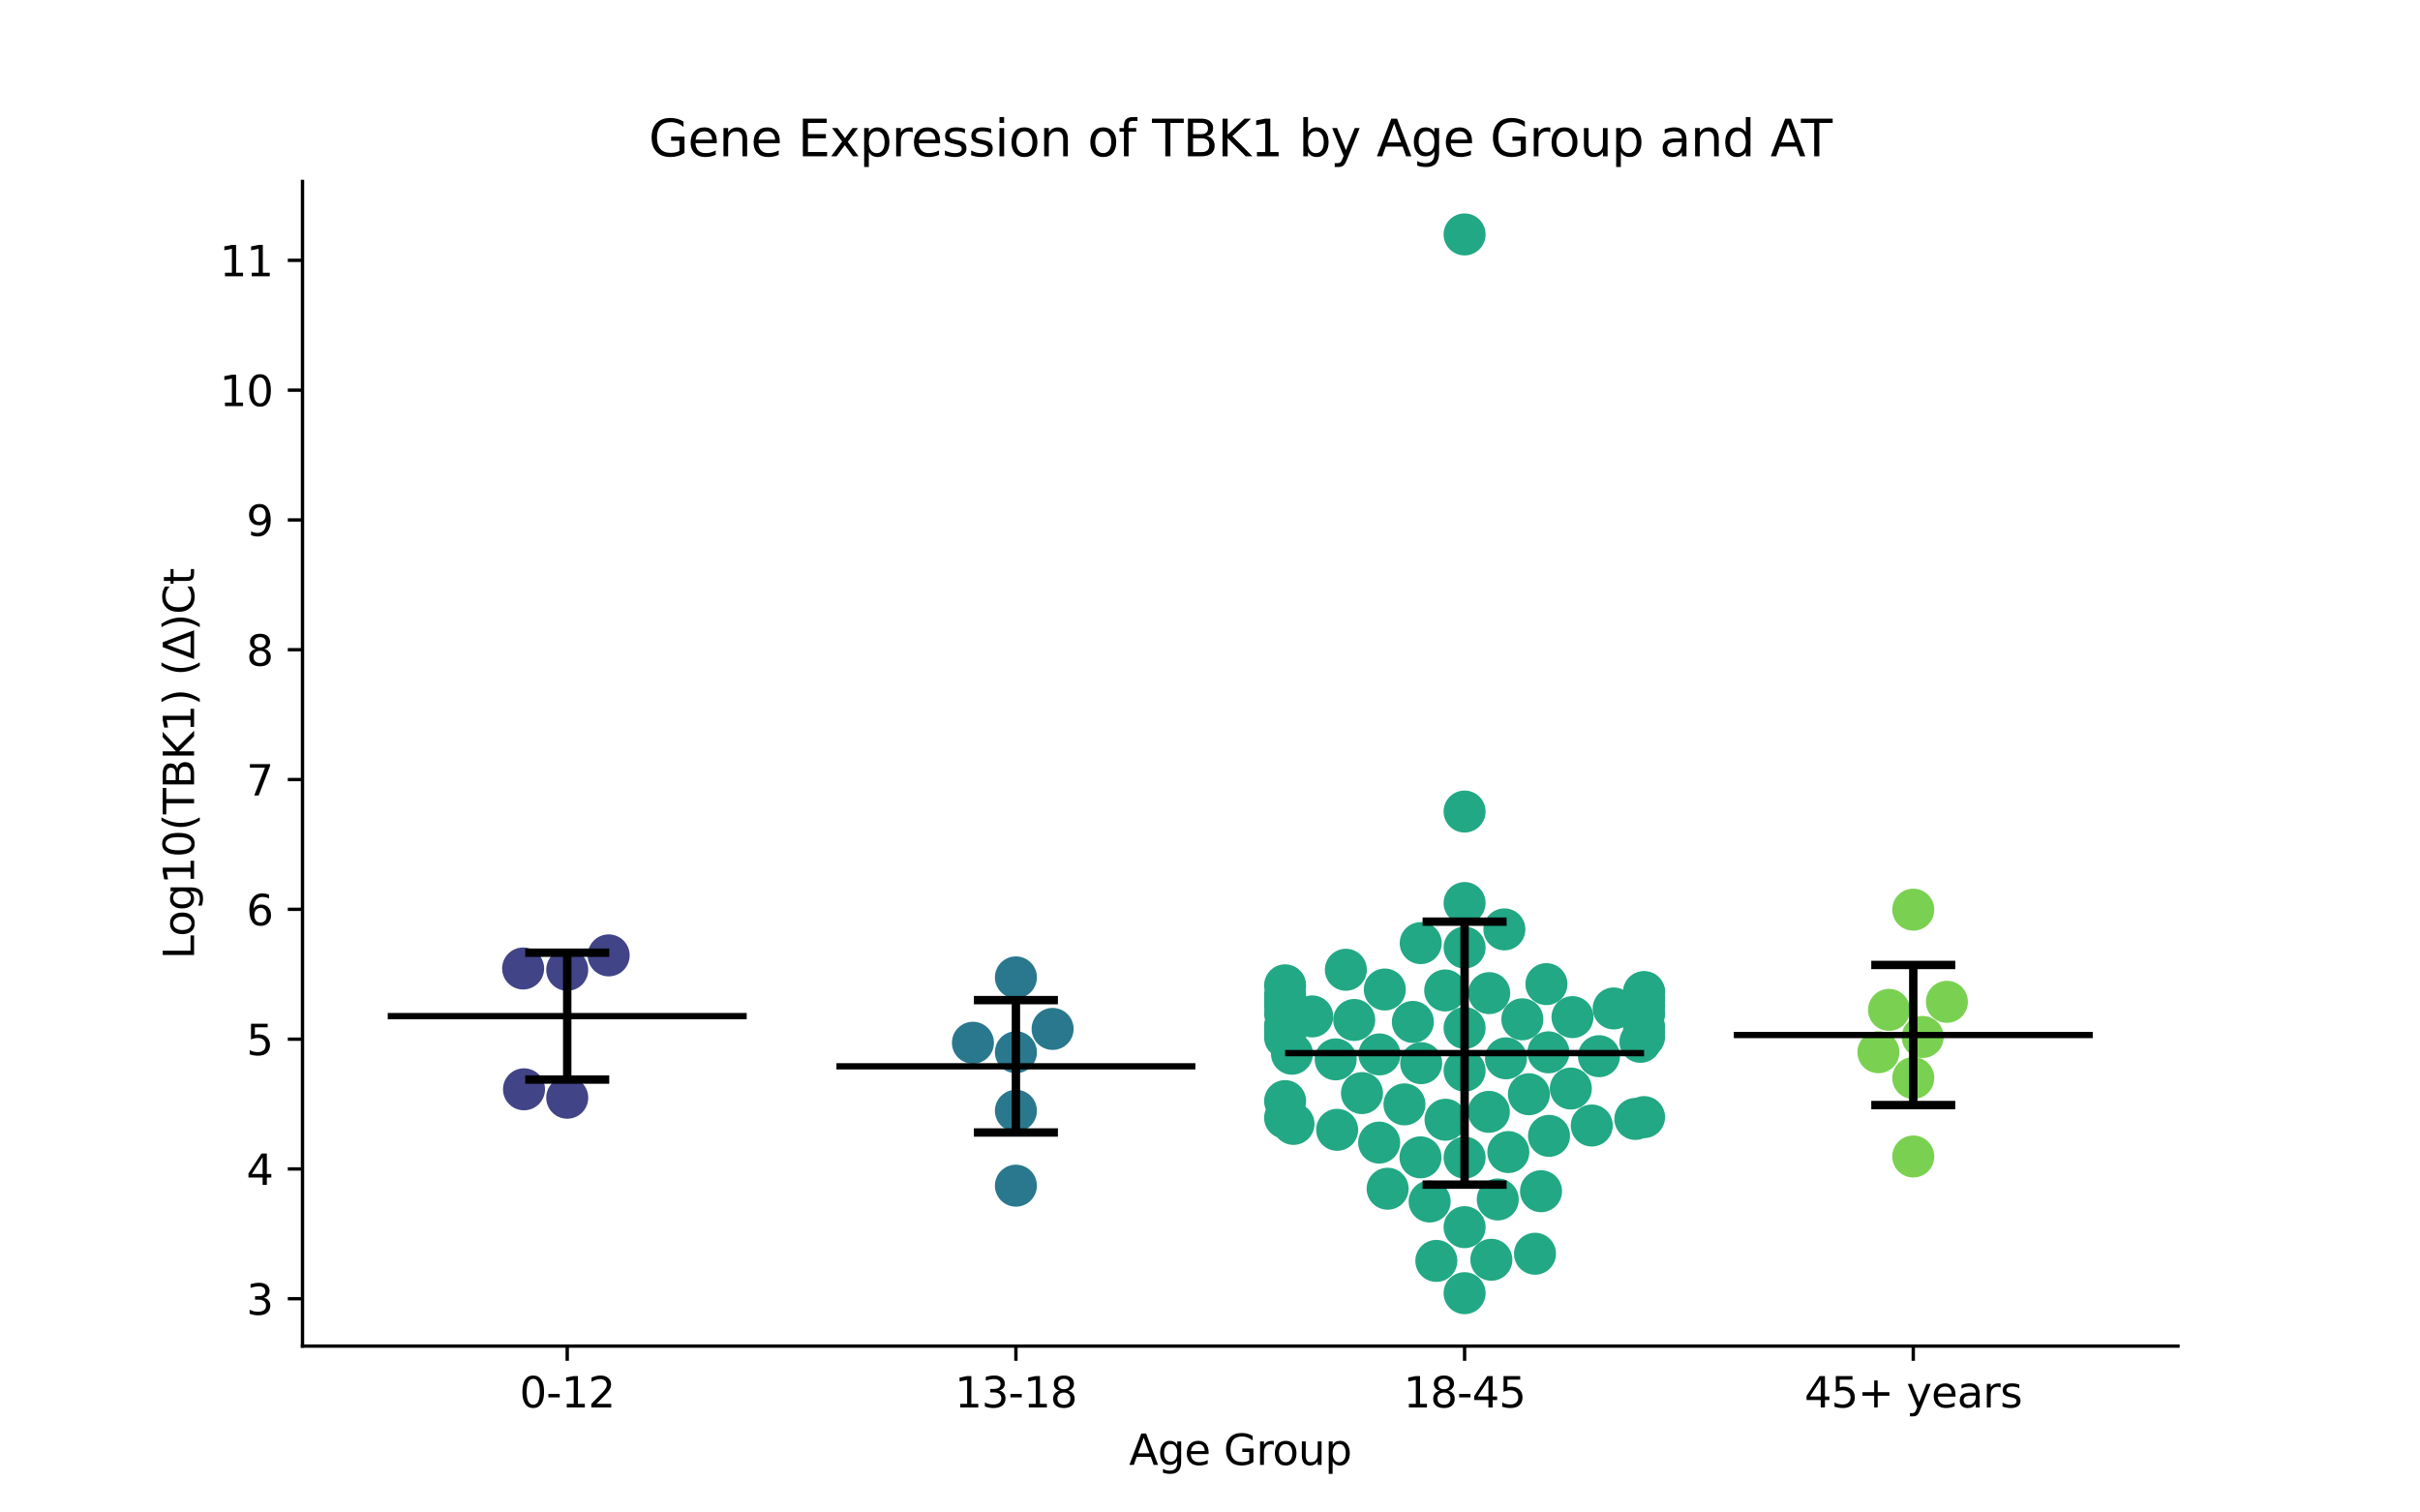 <?xml version="1.0" encoding="utf-8" standalone="no"?>
<!DOCTYPE svg PUBLIC "-//W3C//DTD SVG 1.1//EN"
  "http://www.w3.org/Graphics/SVG/1.1/DTD/svg11.dtd">
<svg xmlns:xlink="http://www.w3.org/1999/xlink" width="576pt" height="360pt" viewBox="0 0 576 360" xmlns="http://www.w3.org/2000/svg" version="1.1">
 <defs>
  <style type="text/css">*{stroke-linejoin: round; stroke-linecap: butt}</style>
 </defs>
 <g id="figure_1">
  <g id="patch_1">
   <path d="M 0 360 
L 576 360 
L 576 0 
L 0 0 
z
" style="fill: #ffffff"/>
  </g>
  <g id="axes_1">
   <g id="patch_2">
    <path d="M 72 320.4 
L 518.4 320.4 
L 518.4 43.2 
L 72 43.2 
z
" style="fill: #ffffff"/>
   </g>
   <g id="PathCollection_1">
    <defs>
     <path id="C0_0_cc130ff5a4" d="M 0 5 
C 1.326 5 2.598 4.473 3.536 3.536 
C 4.473 2.598 5 1.326 5 -0 
C 5 -1.326 4.473 -2.598 3.536 -3.536 
C 2.598 -4.473 1.326 -5 0 -5 
C -1.326 -5 -2.598 -4.473 -3.536 -3.536 
C -4.473 -2.598 -5 -1.326 -5 0 
C -5 1.326 -4.473 2.598 -3.536 3.536 
C -2.598 4.473 -1.326 5 0 5 
z
"/>
    </defs>
    <g clip-path="url(#p56521f6188)">
     <use xlink:href="#C0_0_cc130ff5a4" x="144.87" y="227.4" style="fill: #414487"/>
    </g>
    <g clip-path="url(#p56521f6188)">
     <use xlink:href="#C0_0_cc130ff5a4" x="135.009" y="230.833" style="fill: #414487"/>
    </g>
    <g clip-path="url(#p56521f6188)">
     <use xlink:href="#C0_0_cc130ff5a4" x="124.514" y="230.519" style="fill: #414487"/>
    </g>
    <g clip-path="url(#p56521f6188)">
     <use xlink:href="#C0_0_cc130ff5a4" x="124.722" y="259.276" style="fill: #414487"/>
    </g>
    <g clip-path="url(#p56521f6188)">
     <use xlink:href="#C0_0_cc130ff5a4" x="135.009" y="261.282" style="fill: #414487"/>
    </g>
   </g>
   <g id="PathCollection_2">
    <defs>
     <path id="C1_0_65aab838d2" d="M 0 5 
C 1.326 5 2.598 4.473 3.536 3.536 
C 4.473 2.598 5 1.326 5 -0 
C 5 -1.326 4.473 -2.598 3.536 -3.536 
C 2.598 -4.473 1.326 -5 0 -5 
C -1.326 -5 -2.598 -4.473 -3.536 -3.536 
C -4.473 -2.598 -5 -1.326 -5 0 
C -5 1.326 -4.473 2.598 -3.536 3.536 
C -2.598 4.473 -1.326 5 0 5 
z
"/>
    </defs>
    <g clip-path="url(#p56521f6188)">
     <use xlink:href="#C1_0_65aab838d2" x="231.574" y="248.197" style="fill: #2a788e"/>
    </g>
    <g clip-path="url(#p56521f6188)">
     <use xlink:href="#C1_0_65aab838d2" x="241.803" y="282.214" style="fill: #2a788e"/>
    </g>
    <g clip-path="url(#p56521f6188)">
     <use xlink:href="#C1_0_65aab838d2" x="241.803" y="250.453" style="fill: #2a788e"/>
    </g>
    <g clip-path="url(#p56521f6188)">
     <use xlink:href="#C1_0_65aab838d2" x="241.803" y="264.385" style="fill: #2a788e"/>
    </g>
    <g clip-path="url(#p56521f6188)">
     <use xlink:href="#C1_0_65aab838d2" x="241.803" y="232.64" style="fill: #2a788e"/>
    </g>
    <g clip-path="url(#p56521f6188)">
     <use xlink:href="#C1_0_65aab838d2" x="250.538" y="244.904" style="fill: #2a788e"/>
    </g>
   </g>
   <g id="PathCollection_3">
    <defs>
     <path id="C2_0_f09a1e3bba" d="M 0 5 
C 1.326 5 2.598 4.473 3.536 3.536 
C 4.473 2.598 5 1.326 5 -0 
C 5 -1.326 4.473 -2.598 3.536 -3.536 
C 2.598 -4.473 1.326 -5 0 -5 
C -1.326 -5 -2.598 -4.473 -3.536 -3.536 
C -4.473 -2.598 -5 -1.326 -5 0 
C -5 1.326 -4.473 2.598 -3.536 3.536 
C -2.598 4.473 -1.326 5 0 5 
z
"/>
    </defs>
    <g clip-path="url(#p56521f6188)">
     <use xlink:href="#C2_0_f09a1e3bba" x="391.315" y="245.598" style="fill: #22a884"/>
    </g>
    <g clip-path="url(#p56521f6188)">
     <use xlink:href="#C2_0_f09a1e3bba" x="391.315" y="239.488" style="fill: #22a884"/>
    </g>
    <g clip-path="url(#p56521f6188)">
     <use xlink:href="#C2_0_f09a1e3bba" x="348.597" y="225.533" style="fill: #22a884"/>
    </g>
    <g clip-path="url(#p56521f6188)">
     <use xlink:href="#C2_0_f09a1e3bba" x="320.336" y="230.824" style="fill: #22a884"/>
    </g>
    <g clip-path="url(#p56521f6188)">
     <use xlink:href="#C2_0_f09a1e3bba" x="348.597" y="292.087" style="fill: #22a884"/>
    </g>
    <g clip-path="url(#p56521f6188)">
     <use xlink:href="#C2_0_f09a1e3bba" x="391.315" y="236.24" style="fill: #22a884"/>
    </g>
    <g clip-path="url(#p56521f6188)">
     <use xlink:href="#C2_0_f09a1e3bba" x="362.343" y="242.617" style="fill: #22a884"/>
    </g>
    <g clip-path="url(#p56521f6188)">
     <use xlink:href="#C2_0_f09a1e3bba" x="348.597" y="193.164" style="fill: #22a884"/>
    </g>
    <g clip-path="url(#p56521f6188)">
     <use xlink:href="#C2_0_f09a1e3bba" x="338.266" y="253.057" style="fill: #22a884"/>
    </g>
    <g clip-path="url(#p56521f6188)">
     <use xlink:href="#C2_0_f09a1e3bba" x="348.597" y="214.939" style="fill: #22a884"/>
    </g>
    <g clip-path="url(#p56521f6188)">
     <use xlink:href="#C2_0_f09a1e3bba" x="391.315" y="238.055" style="fill: #22a884"/>
    </g>
    <g clip-path="url(#p56521f6188)">
     <use xlink:href="#C2_0_f09a1e3bba" x="384.084" y="240.031" style="fill: #22a884"/>
    </g>
    <g clip-path="url(#p56521f6188)">
     <use xlink:href="#C2_0_f09a1e3bba" x="354.457" y="236.384" style="fill: #22a884"/>
    </g>
    <g clip-path="url(#p56521f6188)">
     <use xlink:href="#C2_0_f09a1e3bba" x="305.879" y="241.259" style="fill: #22a884"/>
    </g>
    <g clip-path="url(#p56521f6188)">
     <use xlink:href="#C2_0_f09a1e3bba" x="317.911" y="252.149" style="fill: #22a884"/>
    </g>
    <g clip-path="url(#p56521f6188)">
     <use xlink:href="#C2_0_f09a1e3bba" x="348.597" y="254.842" style="fill: #22a884"/>
    </g>
    <g clip-path="url(#p56521f6188)">
     <use xlink:href="#C2_0_f09a1e3bba" x="305.879" y="244.449" style="fill: #22a884"/>
    </g>
    <g clip-path="url(#p56521f6188)">
     <use xlink:href="#C2_0_f09a1e3bba" x="374.28" y="242.096" style="fill: #22a884"/>
    </g>
    <g clip-path="url(#p56521f6188)">
     <use xlink:href="#C2_0_f09a1e3bba" x="343.978" y="235.747" style="fill: #22a884"/>
    </g>
    <g clip-path="url(#p56521f6188)">
     <use xlink:href="#C2_0_f09a1e3bba" x="358.067" y="221.213" style="fill: #22a884"/>
    </g>
    <g clip-path="url(#p56521f6188)">
     <use xlink:href="#C2_0_f09a1e3bba" x="305.879" y="234.528" style="fill: #22a884"/>
    </g>
    <g clip-path="url(#p56521f6188)">
     <use xlink:href="#C2_0_f09a1e3bba" x="322.326" y="242.774" style="fill: #22a884"/>
    </g>
    <g clip-path="url(#p56521f6188)">
     <use xlink:href="#C2_0_f09a1e3bba" x="312.33" y="241.926" style="fill: #22a884"/>
    </g>
    <g clip-path="url(#p56521f6188)">
     <use xlink:href="#C2_0_f09a1e3bba" x="338.097" y="275.474" style="fill: #22a884"/>
    </g>
    <g clip-path="url(#p56521f6188)">
     <use xlink:href="#C2_0_f09a1e3bba" x="380.585" y="251.395" style="fill: #22a884"/>
    </g>
    <g clip-path="url(#p56521f6188)">
     <use xlink:href="#C2_0_f09a1e3bba" x="305.879" y="236.788" style="fill: #22a884"/>
    </g>
    <g clip-path="url(#p56521f6188)">
     <use xlink:href="#C2_0_f09a1e3bba" x="390.454" y="247.98" style="fill: #22a884"/>
    </g>
    <g clip-path="url(#p56521f6188)">
     <use xlink:href="#C2_0_f09a1e3bba" x="368.692" y="270.358" style="fill: #22a884"/>
    </g>
    <g clip-path="url(#p56521f6188)">
     <use xlink:href="#C2_0_f09a1e3bba" x="378.868" y="267.894" style="fill: #22a884"/>
    </g>
    <g clip-path="url(#p56521f6188)">
     <use xlink:href="#C2_0_f09a1e3bba" x="348.597" y="55.8" style="fill: #22a884"/>
    </g>
    <g clip-path="url(#p56521f6188)">
     <use xlink:href="#C2_0_f09a1e3bba" x="391.315" y="241.36" style="fill: #22a884"/>
    </g>
    <g clip-path="url(#p56521f6188)">
     <use xlink:href="#C2_0_f09a1e3bba" x="391.315" y="246.803" style="fill: #22a884"/>
    </g>
    <g clip-path="url(#p56521f6188)">
     <use xlink:href="#C2_0_f09a1e3bba" x="328.267" y="271.961" style="fill: #22a884"/>
    </g>
    <g clip-path="url(#p56521f6188)">
     <use xlink:href="#C2_0_f09a1e3bba" x="365.356" y="298.417" style="fill: #22a884"/>
    </g>
    <g clip-path="url(#p56521f6188)">
     <use xlink:href="#C2_0_f09a1e3bba" x="391.315" y="244.401" style="fill: #22a884"/>
    </g>
    <g clip-path="url(#p56521f6188)">
     <use xlink:href="#C2_0_f09a1e3bba" x="336.286" y="243.236" style="fill: #22a884"/>
    </g>
    <g clip-path="url(#p56521f6188)">
     <use xlink:href="#C2_0_f09a1e3bba" x="368.074" y="234.238" style="fill: #22a884"/>
    </g>
    <g clip-path="url(#p56521f6188)">
     <use xlink:href="#C2_0_f09a1e3bba" x="305.879" y="245.671" style="fill: #22a884"/>
    </g>
    <g clip-path="url(#p56521f6188)">
     <use xlink:href="#C2_0_f09a1e3bba" x="329.605" y="235.522" style="fill: #22a884"/>
    </g>
    <g clip-path="url(#p56521f6188)">
     <use xlink:href="#C2_0_f09a1e3bba" x="391.315" y="237.221" style="fill: #22a884"/>
    </g>
    <g clip-path="url(#p56521f6188)">
     <use xlink:href="#C2_0_f09a1e3bba" x="328.338" y="250.972" style="fill: #22a884"/>
    </g>
    <g clip-path="url(#p56521f6188)">
     <use xlink:href="#C2_0_f09a1e3bba" x="373.883" y="259.093" style="fill: #22a884"/>
    </g>
    <g clip-path="url(#p56521f6188)">
     <use xlink:href="#C2_0_f09a1e3bba" x="305.879" y="246.95" style="fill: #22a884"/>
    </g>
    <g clip-path="url(#p56521f6188)">
     <use xlink:href="#C2_0_f09a1e3bba" x="348.597" y="244.682" style="fill: #22a884"/>
    </g>
    <g clip-path="url(#p56521f6188)">
     <use xlink:href="#C2_0_f09a1e3bba" x="363.904" y="260.448" style="fill: #22a884"/>
    </g>
    <g clip-path="url(#p56521f6188)">
     <use xlink:href="#C2_0_f09a1e3bba" x="338.155" y="224.48" style="fill: #22a884"/>
    </g>
    <g clip-path="url(#p56521f6188)">
     <use xlink:href="#C2_0_f09a1e3bba" x="305.879" y="244.156" style="fill: #22a884"/>
    </g>
    <g clip-path="url(#p56521f6188)">
     <use xlink:href="#C2_0_f09a1e3bba" x="391.315" y="236.133" style="fill: #22a884"/>
    </g>
    <g clip-path="url(#p56521f6188)">
     <use xlink:href="#C2_0_f09a1e3bba" x="307.506" y="250.808" style="fill: #22a884"/>
    </g>
    <g clip-path="url(#p56521f6188)">
     <use xlink:href="#C2_0_f09a1e3bba" x="344.058" y="266.519" style="fill: #22a884"/>
    </g>
    <g clip-path="url(#p56521f6188)">
     <use xlink:href="#C2_0_f09a1e3bba" x="356.493" y="285.495" style="fill: #22a884"/>
    </g>
    <g clip-path="url(#p56521f6188)">
     <use xlink:href="#C2_0_f09a1e3bba" x="341.873" y="300.119" style="fill: #22a884"/>
    </g>
    <g clip-path="url(#p56521f6188)">
     <use xlink:href="#C2_0_f09a1e3bba" x="354.37" y="264.638" style="fill: #22a884"/>
    </g>
    <g clip-path="url(#p56521f6188)">
     <use xlink:href="#C2_0_f09a1e3bba" x="305.879" y="262.081" style="fill: #22a884"/>
    </g>
    <g clip-path="url(#p56521f6188)">
     <use xlink:href="#C2_0_f09a1e3bba" x="305.879" y="239.375" style="fill: #22a884"/>
    </g>
    <g clip-path="url(#p56521f6188)">
     <use xlink:href="#C2_0_f09a1e3bba" x="324.17" y="260.178" style="fill: #22a884"/>
    </g>
    <g clip-path="url(#p56521f6188)">
     <use xlink:href="#C2_0_f09a1e3bba" x="318.265" y="268.917" style="fill: #22a884"/>
    </g>
    <g clip-path="url(#p56521f6188)">
     <use xlink:href="#C2_0_f09a1e3bba" x="340.281" y="285.982" style="fill: #22a884"/>
    </g>
    <g clip-path="url(#p56521f6188)">
     <use xlink:href="#C2_0_f09a1e3bba" x="359.005" y="274.216" style="fill: #22a884"/>
    </g>
    <g clip-path="url(#p56521f6188)">
     <use xlink:href="#C2_0_f09a1e3bba" x="305.879" y="266.059" style="fill: #22a884"/>
    </g>
    <g clip-path="url(#p56521f6188)">
     <use xlink:href="#C2_0_f09a1e3bba" x="389.239" y="266.33" style="fill: #22a884"/>
    </g>
    <g clip-path="url(#p56521f6188)">
     <use xlink:href="#C2_0_f09a1e3bba" x="334.284" y="262.864" style="fill: #22a884"/>
    </g>
    <g clip-path="url(#p56521f6188)">
     <use xlink:href="#C2_0_f09a1e3bba" x="305.879" y="238.203" style="fill: #22a884"/>
    </g>
    <g clip-path="url(#p56521f6188)">
     <use xlink:href="#C2_0_f09a1e3bba" x="391.315" y="265.895" style="fill: #22a884"/>
    </g>
    <g clip-path="url(#p56521f6188)">
     <use xlink:href="#C2_0_f09a1e3bba" x="348.597" y="307.8" style="fill: #22a884"/>
    </g>
    <g clip-path="url(#p56521f6188)">
     <use xlink:href="#C2_0_f09a1e3bba" x="354.964" y="299.848" style="fill: #22a884"/>
    </g>
    <g clip-path="url(#p56521f6188)">
     <use xlink:href="#C2_0_f09a1e3bba" x="358.448" y="251.904" style="fill: #22a884"/>
    </g>
    <g clip-path="url(#p56521f6188)">
     <use xlink:href="#C2_0_f09a1e3bba" x="330.28" y="282.937" style="fill: #22a884"/>
    </g>
    <g clip-path="url(#p56521f6188)">
     <use xlink:href="#C2_0_f09a1e3bba" x="366.789" y="283.532" style="fill: #22a884"/>
    </g>
    <g clip-path="url(#p56521f6188)">
     <use xlink:href="#C2_0_f09a1e3bba" x="348.597" y="275.536" style="fill: #22a884"/>
    </g>
    <g clip-path="url(#p56521f6188)">
     <use xlink:href="#C2_0_f09a1e3bba" x="368.553" y="250.477" style="fill: #22a884"/>
    </g>
    <g clip-path="url(#p56521f6188)">
     <use xlink:href="#C2_0_f09a1e3bba" x="307.87" y="267.508" style="fill: #22a884"/>
    </g>
   </g>
   <g id="PathCollection_4">
    <defs>
     <path id="C3_0_672759d1cb" d="M 0 5 
C 1.326 5 2.598 4.473 3.536 3.536 
C 4.473 2.598 5 1.326 5 -0 
C 5 -1.326 4.473 -2.598 3.536 -3.536 
C 2.598 -4.473 1.326 -5 0 -5 
C -1.326 -5 -2.598 -4.473 -3.536 -3.536 
C -4.473 -2.598 -5 -1.326 -5 0 
C -5 1.326 -4.473 2.598 -3.536 3.536 
C -2.598 4.473 -1.326 5 0 5 
z
"/>
    </defs>
    <g clip-path="url(#p56521f6188)">
     <use xlink:href="#C3_0_672759d1cb" x="447.095" y="250.457" style="fill: #7ad151"/>
    </g>
    <g clip-path="url(#p56521f6188)">
     <use xlink:href="#C3_0_672759d1cb" x="455.391" y="216.519" style="fill: #7ad151"/>
    </g>
    <g clip-path="url(#p56521f6188)">
     <use xlink:href="#C3_0_672759d1cb" x="449.616" y="240.37" style="fill: #7ad151"/>
    </g>
    <g clip-path="url(#p56521f6188)">
     <use xlink:href="#C3_0_672759d1cb" x="457.641" y="246.818" style="fill: #7ad151"/>
    </g>
    <g clip-path="url(#p56521f6188)">
     <use xlink:href="#C3_0_672759d1cb" x="463.392" y="238.451" style="fill: #7ad151"/>
    </g>
    <g clip-path="url(#p56521f6188)">
     <use xlink:href="#C3_0_672759d1cb" x="455.391" y="256.586" style="fill: #7ad151"/>
    </g>
    <g clip-path="url(#p56521f6188)">
     <use xlink:href="#C3_0_672759d1cb" x="455.391" y="275.267" style="fill: #7ad151"/>
    </g>
   </g>
   <g id="matplotlib.axis_1">
    <g id="xtick_1">
     <g id="line2d_1">
      <defs>
       <path id="m9e79129bd6" d="M 0 0 
L 0 3.5 
" style="stroke: #000000; stroke-width: 0.8"/>
      </defs>
      <g>
       <use xlink:href="#m9e79129bd6" x="135.009" y="320.4" style="stroke: #000000; stroke-width: 0.8"/>
      </g>
     </g>
     <g id="text_1">
      <!-- 0-12 -->
      <g transform="translate(123.661 334.998) scale(0.1 -0.1)">
       <defs>
        <path id="DejaVuSans-30" d="M 2034 4250 
Q 1547 4250 1301 3770 
Q 1056 3291 1056 2328 
Q 1056 1369 1301 889 
Q 1547 409 2034 409 
Q 2525 409 2770 889 
Q 3016 1369 3016 2328 
Q 3016 3291 2770 3770 
Q 2525 4250 2034 4250 
z
M 2034 4750 
Q 2819 4750 3233 4129 
Q 3647 3509 3647 2328 
Q 3647 1150 3233 529 
Q 2819 -91 2034 -91 
Q 1250 -91 836 529 
Q 422 1150 422 2328 
Q 422 3509 836 4129 
Q 1250 4750 2034 4750 
z
" transform="scale(0.016)"/>
        <path id="DejaVuSans-2d" d="M 313 2009 
L 1997 2009 
L 1997 1497 
L 313 1497 
L 313 2009 
z
" transform="scale(0.016)"/>
        <path id="DejaVuSans-31" d="M 794 531 
L 1825 531 
L 1825 4091 
L 703 3866 
L 703 4441 
L 1819 4666 
L 2450 4666 
L 2450 531 
L 3481 531 
L 3481 0 
L 794 0 
L 794 531 
z
" transform="scale(0.016)"/>
        <path id="DejaVuSans-32" d="M 1228 531 
L 3431 531 
L 3431 0 
L 469 0 
L 469 531 
Q 828 903 1448 1529 
Q 2069 2156 2228 2338 
Q 2531 2678 2651 2914 
Q 2772 3150 2772 3378 
Q 2772 3750 2511 3984 
Q 2250 4219 1831 4219 
Q 1534 4219 1204 4116 
Q 875 4013 500 3803 
L 500 4441 
Q 881 4594 1212 4672 
Q 1544 4750 1819 4750 
Q 2544 4750 2975 4387 
Q 3406 4025 3406 3419 
Q 3406 3131 3298 2873 
Q 3191 2616 2906 2266 
Q 2828 2175 2409 1742 
Q 1991 1309 1228 531 
z
" transform="scale(0.016)"/>
       </defs>
       <use xlink:href="#DejaVuSans-30"/>
       <use xlink:href="#DejaVuSans-2d" x="63.623"/>
       <use xlink:href="#DejaVuSans-31" x="99.707"/>
       <use xlink:href="#DejaVuSans-32" x="163.33"/>
      </g>
     </g>
    </g>
    <g id="xtick_2">
     <g id="line2d_2">
      <g>
       <use xlink:href="#m9e79129bd6" x="241.803" y="320.4" style="stroke: #000000; stroke-width: 0.8"/>
      </g>
     </g>
     <g id="text_2">
      <!-- 13-18 -->
      <g transform="translate(227.274 334.998) scale(0.1 -0.1)">
       <defs>
        <path id="DejaVuSans-33" d="M 2597 2516 
Q 3050 2419 3304 2112 
Q 3559 1806 3559 1356 
Q 3559 666 3084 287 
Q 2609 -91 1734 -91 
Q 1441 -91 1130 -33 
Q 819 25 488 141 
L 488 750 
Q 750 597 1062 519 
Q 1375 441 1716 441 
Q 2309 441 2620 675 
Q 2931 909 2931 1356 
Q 2931 1769 2642 2001 
Q 2353 2234 1838 2234 
L 1294 2234 
L 1294 2753 
L 1863 2753 
Q 2328 2753 2575 2939 
Q 2822 3125 2822 3475 
Q 2822 3834 2567 4026 
Q 2313 4219 1838 4219 
Q 1578 4219 1281 4162 
Q 984 4106 628 3988 
L 628 4550 
Q 988 4650 1302 4700 
Q 1616 4750 1894 4750 
Q 2613 4750 3031 4423 
Q 3450 4097 3450 3541 
Q 3450 3153 3228 2886 
Q 3006 2619 2597 2516 
z
" transform="scale(0.016)"/>
        <path id="DejaVuSans-38" d="M 2034 2216 
Q 1584 2216 1326 1975 
Q 1069 1734 1069 1313 
Q 1069 891 1326 650 
Q 1584 409 2034 409 
Q 2484 409 2743 651 
Q 3003 894 3003 1313 
Q 3003 1734 2745 1975 
Q 2488 2216 2034 2216 
z
M 1403 2484 
Q 997 2584 770 2862 
Q 544 3141 544 3541 
Q 544 4100 942 4425 
Q 1341 4750 2034 4750 
Q 2731 4750 3128 4425 
Q 3525 4100 3525 3541 
Q 3525 3141 3298 2862 
Q 3072 2584 2669 2484 
Q 3125 2378 3379 2068 
Q 3634 1759 3634 1313 
Q 3634 634 3220 271 
Q 2806 -91 2034 -91 
Q 1263 -91 848 271 
Q 434 634 434 1313 
Q 434 1759 690 2068 
Q 947 2378 1403 2484 
z
M 1172 3481 
Q 1172 3119 1398 2916 
Q 1625 2713 2034 2713 
Q 2441 2713 2670 2916 
Q 2900 3119 2900 3481 
Q 2900 3844 2670 4047 
Q 2441 4250 2034 4250 
Q 1625 4250 1398 4047 
Q 1172 3844 1172 3481 
z
" transform="scale(0.016)"/>
       </defs>
       <use xlink:href="#DejaVuSans-31"/>
       <use xlink:href="#DejaVuSans-33" x="63.623"/>
       <use xlink:href="#DejaVuSans-2d" x="127.246"/>
       <use xlink:href="#DejaVuSans-31" x="163.33"/>
       <use xlink:href="#DejaVuSans-38" x="226.953"/>
      </g>
     </g>
    </g>
    <g id="xtick_3">
     <g id="line2d_3">
      <g>
       <use xlink:href="#m9e79129bd6" x="348.597" y="320.4" style="stroke: #000000; stroke-width: 0.8"/>
      </g>
     </g>
     <g id="text_3">
      <!-- 18-45 -->
      <g transform="translate(334.068 334.998) scale(0.1 -0.1)">
       <defs>
        <path id="DejaVuSans-34" d="M 2419 4116 
L 825 1625 
L 2419 1625 
L 2419 4116 
z
M 2253 4666 
L 3047 4666 
L 3047 1625 
L 3713 1625 
L 3713 1100 
L 3047 1100 
L 3047 0 
L 2419 0 
L 2419 1100 
L 313 1100 
L 313 1709 
L 2253 4666 
z
" transform="scale(0.016)"/>
        <path id="DejaVuSans-35" d="M 691 4666 
L 3169 4666 
L 3169 4134 
L 1269 4134 
L 1269 2991 
Q 1406 3038 1543 3061 
Q 1681 3084 1819 3084 
Q 2600 3084 3056 2656 
Q 3513 2228 3513 1497 
Q 3513 744 3044 326 
Q 2575 -91 1722 -91 
Q 1428 -91 1123 -41 
Q 819 9 494 109 
L 494 744 
Q 775 591 1075 516 
Q 1375 441 1709 441 
Q 2250 441 2565 725 
Q 2881 1009 2881 1497 
Q 2881 1984 2565 2268 
Q 2250 2553 1709 2553 
Q 1456 2553 1204 2497 
Q 953 2441 691 2322 
L 691 4666 
z
" transform="scale(0.016)"/>
       </defs>
       <use xlink:href="#DejaVuSans-31"/>
       <use xlink:href="#DejaVuSans-38" x="63.623"/>
       <use xlink:href="#DejaVuSans-2d" x="127.246"/>
       <use xlink:href="#DejaVuSans-34" x="163.33"/>
       <use xlink:href="#DejaVuSans-35" x="226.953"/>
      </g>
     </g>
    </g>
    <g id="xtick_4">
     <g id="line2d_4">
      <g>
       <use xlink:href="#m9e79129bd6" x="455.391" y="320.4" style="stroke: #000000; stroke-width: 0.8"/>
      </g>
     </g>
     <g id="text_4">
      <!-- 45+ years -->
      <g transform="translate(429.49 334.998) scale(0.1 -0.1)">
       <defs>
        <path id="DejaVuSans-2b" d="M 2944 4013 
L 2944 2272 
L 4684 2272 
L 4684 1741 
L 2944 1741 
L 2944 0 
L 2419 0 
L 2419 1741 
L 678 1741 
L 678 2272 
L 2419 2272 
L 2419 4013 
L 2944 4013 
z
" transform="scale(0.016)"/>
        <path id="DejaVuSans-20" transform="scale(0.016)"/>
        <path id="DejaVuSans-79" d="M 2059 -325 
Q 1816 -950 1584 -1140 
Q 1353 -1331 966 -1331 
L 506 -1331 
L 506 -850 
L 844 -850 
Q 1081 -850 1212 -737 
Q 1344 -625 1503 -206 
L 1606 56 
L 191 3500 
L 800 3500 
L 1894 763 
L 2988 3500 
L 3597 3500 
L 2059 -325 
z
" transform="scale(0.016)"/>
        <path id="DejaVuSans-65" d="M 3597 1894 
L 3597 1613 
L 953 1613 
Q 991 1019 1311 708 
Q 1631 397 2203 397 
Q 2534 397 2845 478 
Q 3156 559 3463 722 
L 3463 178 
Q 3153 47 2828 -22 
Q 2503 -91 2169 -91 
Q 1331 -91 842 396 
Q 353 884 353 1716 
Q 353 2575 817 3079 
Q 1281 3584 2069 3584 
Q 2775 3584 3186 3129 
Q 3597 2675 3597 1894 
z
M 3022 2063 
Q 3016 2534 2758 2815 
Q 2500 3097 2075 3097 
Q 1594 3097 1305 2825 
Q 1016 2553 972 2059 
L 3022 2063 
z
" transform="scale(0.016)"/>
        <path id="DejaVuSans-61" d="M 2194 1759 
Q 1497 1759 1228 1600 
Q 959 1441 959 1056 
Q 959 750 1161 570 
Q 1363 391 1709 391 
Q 2188 391 2477 730 
Q 2766 1069 2766 1631 
L 2766 1759 
L 2194 1759 
z
M 3341 1997 
L 3341 0 
L 2766 0 
L 2766 531 
Q 2569 213 2275 61 
Q 1981 -91 1556 -91 
Q 1019 -91 701 211 
Q 384 513 384 1019 
Q 384 1609 779 1909 
Q 1175 2209 1959 2209 
L 2766 2209 
L 2766 2266 
Q 2766 2663 2505 2880 
Q 2244 3097 1772 3097 
Q 1472 3097 1187 3025 
Q 903 2953 641 2809 
L 641 3341 
Q 956 3463 1253 3523 
Q 1550 3584 1831 3584 
Q 2591 3584 2966 3190 
Q 3341 2797 3341 1997 
z
" transform="scale(0.016)"/>
        <path id="DejaVuSans-72" d="M 2631 2963 
Q 2534 3019 2420 3045 
Q 2306 3072 2169 3072 
Q 1681 3072 1420 2755 
Q 1159 2438 1159 1844 
L 1159 0 
L 581 0 
L 581 3500 
L 1159 3500 
L 1159 2956 
Q 1341 3275 1631 3429 
Q 1922 3584 2338 3584 
Q 2397 3584 2469 3576 
Q 2541 3569 2628 3553 
L 2631 2963 
z
" transform="scale(0.016)"/>
        <path id="DejaVuSans-73" d="M 2834 3397 
L 2834 2853 
Q 2591 2978 2328 3040 
Q 2066 3103 1784 3103 
Q 1356 3103 1142 2972 
Q 928 2841 928 2578 
Q 928 2378 1081 2264 
Q 1234 2150 1697 2047 
L 1894 2003 
Q 2506 1872 2764 1633 
Q 3022 1394 3022 966 
Q 3022 478 2636 193 
Q 2250 -91 1575 -91 
Q 1294 -91 989 -36 
Q 684 19 347 128 
L 347 722 
Q 666 556 975 473 
Q 1284 391 1588 391 
Q 1994 391 2212 530 
Q 2431 669 2431 922 
Q 2431 1156 2273 1281 
Q 2116 1406 1581 1522 
L 1381 1569 
Q 847 1681 609 1914 
Q 372 2147 372 2553 
Q 372 3047 722 3315 
Q 1072 3584 1716 3584 
Q 2034 3584 2315 3537 
Q 2597 3491 2834 3397 
z
" transform="scale(0.016)"/>
       </defs>
       <use xlink:href="#DejaVuSans-34"/>
       <use xlink:href="#DejaVuSans-35" x="63.623"/>
       <use xlink:href="#DejaVuSans-2b" x="127.246"/>
       <use xlink:href="#DejaVuSans-20" x="211.035"/>
       <use xlink:href="#DejaVuSans-79" x="242.822"/>
       <use xlink:href="#DejaVuSans-65" x="302.002"/>
       <use xlink:href="#DejaVuSans-61" x="363.525"/>
       <use xlink:href="#DejaVuSans-72" x="424.805"/>
       <use xlink:href="#DejaVuSans-73" x="465.918"/>
      </g>
     </g>
    </g>
    <g id="text_5">
     <!-- Age Group -->
     <g transform="translate(268.72 348.677) scale(0.1 -0.1)">
      <defs>
       <path id="DejaVuSans-41" d="M 2188 4044 
L 1331 1722 
L 3047 1722 
L 2188 4044 
z
M 1831 4666 
L 2547 4666 
L 4325 0 
L 3669 0 
L 3244 1197 
L 1141 1197 
L 716 0 
L 50 0 
L 1831 4666 
z
" transform="scale(0.016)"/>
       <path id="DejaVuSans-67" d="M 2906 1791 
Q 2906 2416 2648 2759 
Q 2391 3103 1925 3103 
Q 1463 3103 1205 2759 
Q 947 2416 947 1791 
Q 947 1169 1205 825 
Q 1463 481 1925 481 
Q 2391 481 2648 825 
Q 2906 1169 2906 1791 
z
M 3481 434 
Q 3481 -459 3084 -895 
Q 2688 -1331 1869 -1331 
Q 1566 -1331 1297 -1286 
Q 1028 -1241 775 -1147 
L 775 -588 
Q 1028 -725 1275 -790 
Q 1522 -856 1778 -856 
Q 2344 -856 2625 -561 
Q 2906 -266 2906 331 
L 2906 616 
Q 2728 306 2450 153 
Q 2172 0 1784 0 
Q 1141 0 747 490 
Q 353 981 353 1791 
Q 353 2603 747 3093 
Q 1141 3584 1784 3584 
Q 2172 3584 2450 3431 
Q 2728 3278 2906 2969 
L 2906 3500 
L 3481 3500 
L 3481 434 
z
" transform="scale(0.016)"/>
       <path id="DejaVuSans-47" d="M 3809 666 
L 3809 1919 
L 2778 1919 
L 2778 2438 
L 4434 2438 
L 4434 434 
Q 4069 175 3628 42 
Q 3188 -91 2688 -91 
Q 1594 -91 976 548 
Q 359 1188 359 2328 
Q 359 3472 976 4111 
Q 1594 4750 2688 4750 
Q 3144 4750 3555 4637 
Q 3966 4525 4313 4306 
L 4313 3634 
Q 3963 3931 3569 4081 
Q 3175 4231 2741 4231 
Q 1884 4231 1454 3753 
Q 1025 3275 1025 2328 
Q 1025 1384 1454 906 
Q 1884 428 2741 428 
Q 3075 428 3337 486 
Q 3600 544 3809 666 
z
" transform="scale(0.016)"/>
       <path id="DejaVuSans-6f" d="M 1959 3097 
Q 1497 3097 1228 2736 
Q 959 2375 959 1747 
Q 959 1119 1226 758 
Q 1494 397 1959 397 
Q 2419 397 2687 759 
Q 2956 1122 2956 1747 
Q 2956 2369 2687 2733 
Q 2419 3097 1959 3097 
z
M 1959 3584 
Q 2709 3584 3137 3096 
Q 3566 2609 3566 1747 
Q 3566 888 3137 398 
Q 2709 -91 1959 -91 
Q 1206 -91 779 398 
Q 353 888 353 1747 
Q 353 2609 779 3096 
Q 1206 3584 1959 3584 
z
" transform="scale(0.016)"/>
       <path id="DejaVuSans-75" d="M 544 1381 
L 544 3500 
L 1119 3500 
L 1119 1403 
Q 1119 906 1312 657 
Q 1506 409 1894 409 
Q 2359 409 2629 706 
Q 2900 1003 2900 1516 
L 2900 3500 
L 3475 3500 
L 3475 0 
L 2900 0 
L 2900 538 
Q 2691 219 2414 64 
Q 2138 -91 1772 -91 
Q 1169 -91 856 284 
Q 544 659 544 1381 
z
M 1991 3584 
L 1991 3584 
z
" transform="scale(0.016)"/>
       <path id="DejaVuSans-70" d="M 1159 525 
L 1159 -1331 
L 581 -1331 
L 581 3500 
L 1159 3500 
L 1159 2969 
Q 1341 3281 1617 3432 
Q 1894 3584 2278 3584 
Q 2916 3584 3314 3078 
Q 3713 2572 3713 1747 
Q 3713 922 3314 415 
Q 2916 -91 2278 -91 
Q 1894 -91 1617 61 
Q 1341 213 1159 525 
z
M 3116 1747 
Q 3116 2381 2855 2742 
Q 2594 3103 2138 3103 
Q 1681 3103 1420 2742 
Q 1159 2381 1159 1747 
Q 1159 1113 1420 752 
Q 1681 391 2138 391 
Q 2594 391 2855 752 
Q 3116 1113 3116 1747 
z
" transform="scale(0.016)"/>
      </defs>
      <use xlink:href="#DejaVuSans-41"/>
      <use xlink:href="#DejaVuSans-67" x="68.408"/>
      <use xlink:href="#DejaVuSans-65" x="131.885"/>
      <use xlink:href="#DejaVuSans-20" x="193.408"/>
      <use xlink:href="#DejaVuSans-47" x="225.195"/>
      <use xlink:href="#DejaVuSans-72" x="302.686"/>
      <use xlink:href="#DejaVuSans-6f" x="341.549"/>
      <use xlink:href="#DejaVuSans-75" x="402.73"/>
      <use xlink:href="#DejaVuSans-70" x="466.109"/>
     </g>
    </g>
   </g>
   <g id="matplotlib.axis_2">
    <g id="ytick_1">
     <g id="line2d_5">
      <defs>
       <path id="m90d26cc599" d="M 0 0 
L -3.5 0 
" style="stroke: #000000; stroke-width: 0.8"/>
      </defs>
      <g>
       <use xlink:href="#m90d26cc599" x="72" y="309.125" style="stroke: #000000; stroke-width: 0.8"/>
      </g>
     </g>
     <g id="text_6">
      <!-- 3 -->
      <g transform="translate(58.638 312.924) scale(0.1 -0.1)">
       <use xlink:href="#DejaVuSans-33"/>
      </g>
     </g>
    </g>
    <g id="ytick_2">
     <g id="line2d_6">
      <g>
       <use xlink:href="#m90d26cc599" x="72" y="278.23" style="stroke: #000000; stroke-width: 0.8"/>
      </g>
     </g>
     <g id="text_7">
      <!-- 4 -->
      <g transform="translate(58.638 282.029) scale(0.1 -0.1)">
       <use xlink:href="#DejaVuSans-34"/>
      </g>
     </g>
    </g>
    <g id="ytick_3">
     <g id="line2d_7">
      <g>
       <use xlink:href="#m90d26cc599" x="72" y="247.335" style="stroke: #000000; stroke-width: 0.8"/>
      </g>
     </g>
     <g id="text_8">
      <!-- 5 -->
      <g transform="translate(58.638 251.134) scale(0.1 -0.1)">
       <use xlink:href="#DejaVuSans-35"/>
      </g>
     </g>
    </g>
    <g id="ytick_4">
     <g id="line2d_8">
      <g>
       <use xlink:href="#m90d26cc599" x="72" y="216.44" style="stroke: #000000; stroke-width: 0.8"/>
      </g>
     </g>
     <g id="text_9">
      <!-- 6 -->
      <g transform="translate(58.638 220.239) scale(0.1 -0.1)">
       <defs>
        <path id="DejaVuSans-36" d="M 2113 2584 
Q 1688 2584 1439 2293 
Q 1191 2003 1191 1497 
Q 1191 994 1439 701 
Q 1688 409 2113 409 
Q 2538 409 2786 701 
Q 3034 994 3034 1497 
Q 3034 2003 2786 2293 
Q 2538 2584 2113 2584 
z
M 3366 4563 
L 3366 3988 
Q 3128 4100 2886 4159 
Q 2644 4219 2406 4219 
Q 1781 4219 1451 3797 
Q 1122 3375 1075 2522 
Q 1259 2794 1537 2939 
Q 1816 3084 2150 3084 
Q 2853 3084 3261 2657 
Q 3669 2231 3669 1497 
Q 3669 778 3244 343 
Q 2819 -91 2113 -91 
Q 1303 -91 875 529 
Q 447 1150 447 2328 
Q 447 3434 972 4092 
Q 1497 4750 2381 4750 
Q 2619 4750 2861 4703 
Q 3103 4656 3366 4563 
z
" transform="scale(0.016)"/>
       </defs>
       <use xlink:href="#DejaVuSans-36"/>
      </g>
     </g>
    </g>
    <g id="ytick_5">
     <g id="line2d_9">
      <g>
       <use xlink:href="#m90d26cc599" x="72" y="185.544" style="stroke: #000000; stroke-width: 0.8"/>
      </g>
     </g>
     <g id="text_10">
      <!-- 7 -->
      <g transform="translate(58.638 189.344) scale(0.1 -0.1)">
       <defs>
        <path id="DejaVuSans-37" d="M 525 4666 
L 3525 4666 
L 3525 4397 
L 1831 0 
L 1172 0 
L 2766 4134 
L 525 4134 
L 525 4666 
z
" transform="scale(0.016)"/>
       </defs>
       <use xlink:href="#DejaVuSans-37"/>
      </g>
     </g>
    </g>
    <g id="ytick_6">
     <g id="line2d_10">
      <g>
       <use xlink:href="#m90d26cc599" x="72" y="154.649" style="stroke: #000000; stroke-width: 0.8"/>
      </g>
     </g>
     <g id="text_11">
      <!-- 8 -->
      <g transform="translate(58.638 158.448) scale(0.1 -0.1)">
       <use xlink:href="#DejaVuSans-38"/>
      </g>
     </g>
    </g>
    <g id="ytick_7">
     <g id="line2d_11">
      <g>
       <use xlink:href="#m90d26cc599" x="72" y="123.754" style="stroke: #000000; stroke-width: 0.8"/>
      </g>
     </g>
     <g id="text_12">
      <!-- 9 -->
      <g transform="translate(58.638 127.553) scale(0.1 -0.1)">
       <defs>
        <path id="DejaVuSans-39" d="M 703 97 
L 703 672 
Q 941 559 1184 500 
Q 1428 441 1663 441 
Q 2288 441 2617 861 
Q 2947 1281 2994 2138 
Q 2813 1869 2534 1725 
Q 2256 1581 1919 1581 
Q 1219 1581 811 2004 
Q 403 2428 403 3163 
Q 403 3881 828 4315 
Q 1253 4750 1959 4750 
Q 2769 4750 3195 4129 
Q 3622 3509 3622 2328 
Q 3622 1225 3098 567 
Q 2575 -91 1691 -91 
Q 1453 -91 1209 -44 
Q 966 3 703 97 
z
M 1959 2075 
Q 2384 2075 2632 2365 
Q 2881 2656 2881 3163 
Q 2881 3666 2632 3958 
Q 2384 4250 1959 4250 
Q 1534 4250 1286 3958 
Q 1038 3666 1038 3163 
Q 1038 2656 1286 2365 
Q 1534 2075 1959 2075 
z
" transform="scale(0.016)"/>
       </defs>
       <use xlink:href="#DejaVuSans-39"/>
      </g>
     </g>
    </g>
    <g id="ytick_8">
     <g id="line2d_12">
      <g>
       <use xlink:href="#m90d26cc599" x="72" y="92.859" style="stroke: #000000; stroke-width: 0.8"/>
      </g>
     </g>
     <g id="text_13">
      <!-- 10 -->
      <g transform="translate(52.275 96.658) scale(0.1 -0.1)">
       <use xlink:href="#DejaVuSans-31"/>
       <use xlink:href="#DejaVuSans-30" x="63.623"/>
      </g>
     </g>
    </g>
    <g id="ytick_9">
     <g id="line2d_13">
      <g>
       <use xlink:href="#m90d26cc599" x="72" y="61.964" style="stroke: #000000; stroke-width: 0.8"/>
      </g>
     </g>
     <g id="text_14">
      <!-- 11 -->
      <g transform="translate(52.275 65.763) scale(0.1 -0.1)">
       <use xlink:href="#DejaVuSans-31"/>
       <use xlink:href="#DejaVuSans-31" x="63.623"/>
      </g>
     </g>
    </g>
    <g id="text_15">
     <!-- Log10(TBK1) (Δ)Ct -->
     <g transform="translate(46.195 228.303) rotate(-90) scale(0.1 -0.1)">
      <defs>
       <path id="DejaVuSans-4c" d="M 628 4666 
L 1259 4666 
L 1259 531 
L 3531 531 
L 3531 0 
L 628 0 
L 628 4666 
z
" transform="scale(0.016)"/>
       <path id="DejaVuSans-28" d="M 1984 4856 
Q 1566 4138 1362 3434 
Q 1159 2731 1159 2009 
Q 1159 1288 1364 580 
Q 1569 -128 1984 -844 
L 1484 -844 
Q 1016 -109 783 600 
Q 550 1309 550 2009 
Q 550 2706 781 3412 
Q 1013 4119 1484 4856 
L 1984 4856 
z
" transform="scale(0.016)"/>
       <path id="DejaVuSans-54" d="M -19 4666 
L 3928 4666 
L 3928 4134 
L 2272 4134 
L 2272 0 
L 1638 0 
L 1638 4134 
L -19 4134 
L -19 4666 
z
" transform="scale(0.016)"/>
       <path id="DejaVuSans-42" d="M 1259 2228 
L 1259 519 
L 2272 519 
Q 2781 519 3026 730 
Q 3272 941 3272 1375 
Q 3272 1813 3026 2020 
Q 2781 2228 2272 2228 
L 1259 2228 
z
M 1259 4147 
L 1259 2741 
L 2194 2741 
Q 2656 2741 2882 2914 
Q 3109 3088 3109 3444 
Q 3109 3797 2882 3972 
Q 2656 4147 2194 4147 
L 1259 4147 
z
M 628 4666 
L 2241 4666 
Q 2963 4666 3353 4366 
Q 3744 4066 3744 3513 
Q 3744 3084 3544 2831 
Q 3344 2578 2956 2516 
Q 3422 2416 3680 2098 
Q 3938 1781 3938 1306 
Q 3938 681 3513 340 
Q 3088 0 2303 0 
L 628 0 
L 628 4666 
z
" transform="scale(0.016)"/>
       <path id="DejaVuSans-4b" d="M 628 4666 
L 1259 4666 
L 1259 2694 
L 3353 4666 
L 4166 4666 
L 1850 2491 
L 4331 0 
L 3500 0 
L 1259 2247 
L 1259 0 
L 628 0 
L 628 4666 
z
" transform="scale(0.016)"/>
       <path id="DejaVuSans-29" d="M 513 4856 
L 1013 4856 
Q 1481 4119 1714 3412 
Q 1947 2706 1947 2009 
Q 1947 1309 1714 600 
Q 1481 -109 1013 -844 
L 513 -844 
Q 928 -128 1133 580 
Q 1338 1288 1338 2009 
Q 1338 2731 1133 3434 
Q 928 4138 513 4856 
z
" transform="scale(0.016)"/>
       <path id="DejaVuSans-394" d="M 2188 4044 
L 906 525 
L 3472 525 
L 2188 4044 
z
M 50 0 
L 1831 4666 
L 2547 4666 
L 4325 0 
L 50 0 
z
" transform="scale(0.016)"/>
       <path id="DejaVuSans-43" d="M 4122 4306 
L 4122 3641 
Q 3803 3938 3442 4084 
Q 3081 4231 2675 4231 
Q 1875 4231 1450 3742 
Q 1025 3253 1025 2328 
Q 1025 1406 1450 917 
Q 1875 428 2675 428 
Q 3081 428 3442 575 
Q 3803 722 4122 1019 
L 4122 359 
Q 3791 134 3420 21 
Q 3050 -91 2638 -91 
Q 1578 -91 968 557 
Q 359 1206 359 2328 
Q 359 3453 968 4101 
Q 1578 4750 2638 4750 
Q 3056 4750 3426 4639 
Q 3797 4528 4122 4306 
z
" transform="scale(0.016)"/>
       <path id="DejaVuSans-74" d="M 1172 4494 
L 1172 3500 
L 2356 3500 
L 2356 3053 
L 1172 3053 
L 1172 1153 
Q 1172 725 1289 603 
Q 1406 481 1766 481 
L 2356 481 
L 2356 0 
L 1766 0 
Q 1100 0 847 248 
Q 594 497 594 1153 
L 594 3053 
L 172 3053 
L 172 3500 
L 594 3500 
L 594 4494 
L 1172 4494 
z
" transform="scale(0.016)"/>
      </defs>
      <use xlink:href="#DejaVuSans-4c"/>
      <use xlink:href="#DejaVuSans-6f" x="53.963"/>
      <use xlink:href="#DejaVuSans-67" x="115.145"/>
      <use xlink:href="#DejaVuSans-31" x="178.621"/>
      <use xlink:href="#DejaVuSans-30" x="242.244"/>
      <use xlink:href="#DejaVuSans-28" x="305.867"/>
      <use xlink:href="#DejaVuSans-54" x="344.881"/>
      <use xlink:href="#DejaVuSans-42" x="405.965"/>
      <use xlink:href="#DejaVuSans-4b" x="474.568"/>
      <use xlink:href="#DejaVuSans-31" x="540.145"/>
      <use xlink:href="#DejaVuSans-29" x="603.768"/>
      <use xlink:href="#DejaVuSans-20" x="642.781"/>
      <use xlink:href="#DejaVuSans-28" x="674.568"/>
      <use xlink:href="#DejaVuSans-394" x="713.582"/>
      <use xlink:href="#DejaVuSans-29" x="781.99"/>
      <use xlink:href="#DejaVuSans-43" x="821.004"/>
      <use xlink:href="#DejaVuSans-74" x="890.828"/>
     </g>
    </g>
   </g>
   <g id="LineCollection_1">
    <path d="M 135.009 256.96 
L 135.009 226.764 
" clip-path="url(#p56521f6188)" style="fill: none; stroke: #000000; stroke-width: 2"/>
   </g>
   <g id="line2d_14">
    <defs>
     <path id="m0b5e64186a" d="M 10 0 
L -10 -0 
" style="stroke: #000000; stroke-width: 2"/>
    </defs>
    <g clip-path="url(#p56521f6188)">
     <use xlink:href="#m0b5e64186a" x="135.009" y="256.96" style="stroke: #000000; stroke-width: 2"/>
    </g>
   </g>
   <g id="line2d_15">
    <g clip-path="url(#p56521f6188)">
     <use xlink:href="#m0b5e64186a" x="135.009" y="226.764" style="stroke: #000000; stroke-width: 2"/>
    </g>
   </g>
   <g id="LineCollection_2">
    <path d="M 92.291 241.862 
L 177.726 241.862 
" clip-path="url(#p56521f6188)" style="fill: none; stroke: #000000; stroke-width: 1.5"/>
   </g>
   <g id="LineCollection_3">
    <path d="M 241.803 269.552 
L 241.803 238.046 
" clip-path="url(#p56521f6188)" style="fill: none; stroke: #000000; stroke-width: 2"/>
   </g>
   <g id="line2d_16">
    <g clip-path="url(#p56521f6188)">
     <use xlink:href="#m0b5e64186a" x="241.803" y="269.552" style="stroke: #000000; stroke-width: 2"/>
    </g>
   </g>
   <g id="line2d_17">
    <g clip-path="url(#p56521f6188)">
     <use xlink:href="#m0b5e64186a" x="241.803" y="238.046" style="stroke: #000000; stroke-width: 2"/>
    </g>
   </g>
   <g id="LineCollection_4">
    <path d="M 199.085 253.799 
L 284.521 253.799 
" clip-path="url(#p56521f6188)" style="fill: none; stroke: #000000; stroke-width: 1.5"/>
   </g>
   <g id="LineCollection_5">
    <path d="M 348.597 281.957 
L 348.597 219.366 
" clip-path="url(#p56521f6188)" style="fill: none; stroke: #000000; stroke-width: 2"/>
   </g>
   <g id="line2d_18">
    <g clip-path="url(#p56521f6188)">
     <use xlink:href="#m0b5e64186a" x="348.597" y="281.957" style="stroke: #000000; stroke-width: 2"/>
    </g>
   </g>
   <g id="line2d_19">
    <g clip-path="url(#p56521f6188)">
     <use xlink:href="#m0b5e64186a" x="348.597" y="219.366" style="stroke: #000000; stroke-width: 2"/>
    </g>
   </g>
   <g id="LineCollection_6">
    <path d="M 305.879 250.662 
L 391.315 250.662 
" clip-path="url(#p56521f6188)" style="fill: none; stroke: #000000; stroke-width: 1.5"/>
   </g>
   <g id="LineCollection_7">
    <path d="M 455.391 263.026 
L 455.391 229.679 
" clip-path="url(#p56521f6188)" style="fill: none; stroke: #000000; stroke-width: 2"/>
   </g>
   <g id="line2d_20">
    <g clip-path="url(#p56521f6188)">
     <use xlink:href="#m0b5e64186a" x="455.391" y="263.026" style="stroke: #000000; stroke-width: 2"/>
    </g>
   </g>
   <g id="line2d_21">
    <g clip-path="url(#p56521f6188)">
     <use xlink:href="#m0b5e64186a" x="455.391" y="229.679" style="stroke: #000000; stroke-width: 2"/>
    </g>
   </g>
   <g id="LineCollection_8">
    <path d="M 412.674 246.352 
L 498.109 246.352 
" clip-path="url(#p56521f6188)" style="fill: none; stroke: #000000; stroke-width: 1.5"/>
   </g>
   <g id="patch_3">
    <path d="M 72 320.4 
L 72 43.2 
" style="fill: none; stroke: #000000; stroke-width: 0.8; stroke-linejoin: miter; stroke-linecap: square"/>
   </g>
   <g id="patch_4">
    <path d="M 72 320.4 
L 518.4 320.4 
" style="fill: none; stroke: #000000; stroke-width: 0.8; stroke-linejoin: miter; stroke-linecap: square"/>
   </g>
   <g id="text_16">
    <!-- Gene Expression of TBK1 by Age Group and AT -->
    <g transform="translate(154.404 37.2) scale(0.12 -0.12)">
     <defs>
      <path id="DejaVuSans-6e" d="M 3513 2113 
L 3513 0 
L 2938 0 
L 2938 2094 
Q 2938 2591 2744 2837 
Q 2550 3084 2163 3084 
Q 1697 3084 1428 2787 
Q 1159 2491 1159 1978 
L 1159 0 
L 581 0 
L 581 3500 
L 1159 3500 
L 1159 2956 
Q 1366 3272 1645 3428 
Q 1925 3584 2291 3584 
Q 2894 3584 3203 3211 
Q 3513 2838 3513 2113 
z
" transform="scale(0.016)"/>
      <path id="DejaVuSans-45" d="M 628 4666 
L 3578 4666 
L 3578 4134 
L 1259 4134 
L 1259 2753 
L 3481 2753 
L 3481 2222 
L 1259 2222 
L 1259 531 
L 3634 531 
L 3634 0 
L 628 0 
L 628 4666 
z
" transform="scale(0.016)"/>
      <path id="DejaVuSans-78" d="M 3513 3500 
L 2247 1797 
L 3578 0 
L 2900 0 
L 1881 1375 
L 863 0 
L 184 0 
L 1544 1831 
L 300 3500 
L 978 3500 
L 1906 2253 
L 2834 3500 
L 3513 3500 
z
" transform="scale(0.016)"/>
      <path id="DejaVuSans-69" d="M 603 3500 
L 1178 3500 
L 1178 0 
L 603 0 
L 603 3500 
z
M 603 4863 
L 1178 4863 
L 1178 4134 
L 603 4134 
L 603 4863 
z
" transform="scale(0.016)"/>
      <path id="DejaVuSans-66" d="M 2375 4863 
L 2375 4384 
L 1825 4384 
Q 1516 4384 1395 4259 
Q 1275 4134 1275 3809 
L 1275 3500 
L 2222 3500 
L 2222 3053 
L 1275 3053 
L 1275 0 
L 697 0 
L 697 3053 
L 147 3053 
L 147 3500 
L 697 3500 
L 697 3744 
Q 697 4328 969 4595 
Q 1241 4863 1831 4863 
L 2375 4863 
z
" transform="scale(0.016)"/>
      <path id="DejaVuSans-62" d="M 3116 1747 
Q 3116 2381 2855 2742 
Q 2594 3103 2138 3103 
Q 1681 3103 1420 2742 
Q 1159 2381 1159 1747 
Q 1159 1113 1420 752 
Q 1681 391 2138 391 
Q 2594 391 2855 752 
Q 3116 1113 3116 1747 
z
M 1159 2969 
Q 1341 3281 1617 3432 
Q 1894 3584 2278 3584 
Q 2916 3584 3314 3078 
Q 3713 2572 3713 1747 
Q 3713 922 3314 415 
Q 2916 -91 2278 -91 
Q 1894 -91 1617 61 
Q 1341 213 1159 525 
L 1159 0 
L 581 0 
L 581 4863 
L 1159 4863 
L 1159 2969 
z
" transform="scale(0.016)"/>
      <path id="DejaVuSans-64" d="M 2906 2969 
L 2906 4863 
L 3481 4863 
L 3481 0 
L 2906 0 
L 2906 525 
Q 2725 213 2448 61 
Q 2172 -91 1784 -91 
Q 1150 -91 751 415 
Q 353 922 353 1747 
Q 353 2572 751 3078 
Q 1150 3584 1784 3584 
Q 2172 3584 2448 3432 
Q 2725 3281 2906 2969 
z
M 947 1747 
Q 947 1113 1208 752 
Q 1469 391 1925 391 
Q 2381 391 2643 752 
Q 2906 1113 2906 1747 
Q 2906 2381 2643 2742 
Q 2381 3103 1925 3103 
Q 1469 3103 1208 2742 
Q 947 2381 947 1747 
z
" transform="scale(0.016)"/>
     </defs>
     <use xlink:href="#DejaVuSans-47"/>
     <use xlink:href="#DejaVuSans-65" x="77.49"/>
     <use xlink:href="#DejaVuSans-6e" x="139.014"/>
     <use xlink:href="#DejaVuSans-65" x="202.393"/>
     <use xlink:href="#DejaVuSans-20" x="263.916"/>
     <use xlink:href="#DejaVuSans-45" x="295.703"/>
     <use xlink:href="#DejaVuSans-78" x="358.887"/>
     <use xlink:href="#DejaVuSans-70" x="418.066"/>
     <use xlink:href="#DejaVuSans-72" x="481.543"/>
     <use xlink:href="#DejaVuSans-65" x="520.406"/>
     <use xlink:href="#DejaVuSans-73" x="581.93"/>
     <use xlink:href="#DejaVuSans-73" x="634.029"/>
     <use xlink:href="#DejaVuSans-69" x="686.129"/>
     <use xlink:href="#DejaVuSans-6f" x="713.912"/>
     <use xlink:href="#DejaVuSans-6e" x="775.094"/>
     <use xlink:href="#DejaVuSans-20" x="838.473"/>
     <use xlink:href="#DejaVuSans-6f" x="870.26"/>
     <use xlink:href="#DejaVuSans-66" x="931.441"/>
     <use xlink:href="#DejaVuSans-20" x="966.646"/>
     <use xlink:href="#DejaVuSans-54" x="998.434"/>
     <use xlink:href="#DejaVuSans-42" x="1059.518"/>
     <use xlink:href="#DejaVuSans-4b" x="1128.121"/>
     <use xlink:href="#DejaVuSans-31" x="1193.697"/>
     <use xlink:href="#DejaVuSans-20" x="1257.32"/>
     <use xlink:href="#DejaVuSans-62" x="1289.107"/>
     <use xlink:href="#DejaVuSans-79" x="1352.584"/>
     <use xlink:href="#DejaVuSans-20" x="1411.764"/>
     <use xlink:href="#DejaVuSans-41" x="1443.551"/>
     <use xlink:href="#DejaVuSans-67" x="1511.959"/>
     <use xlink:href="#DejaVuSans-65" x="1575.436"/>
     <use xlink:href="#DejaVuSans-20" x="1636.959"/>
     <use xlink:href="#DejaVuSans-47" x="1668.746"/>
     <use xlink:href="#DejaVuSans-72" x="1746.236"/>
     <use xlink:href="#DejaVuSans-6f" x="1785.1"/>
     <use xlink:href="#DejaVuSans-75" x="1846.281"/>
     <use xlink:href="#DejaVuSans-70" x="1909.66"/>
     <use xlink:href="#DejaVuSans-20" x="1973.137"/>
     <use xlink:href="#DejaVuSans-61" x="2004.924"/>
     <use xlink:href="#DejaVuSans-6e" x="2066.203"/>
     <use xlink:href="#DejaVuSans-64" x="2129.582"/>
     <use xlink:href="#DejaVuSans-20" x="2193.059"/>
     <use xlink:href="#DejaVuSans-41" x="2224.846"/>
     <use xlink:href="#DejaVuSans-54" x="2285.504"/>
    </g>
   </g>
  </g>
 </g>
 <defs>
  <clipPath id="p56521f6188">
   <rect x="72" y="43.2" width="446.4" height="277.2"/>
  </clipPath>
 </defs>
</svg>
